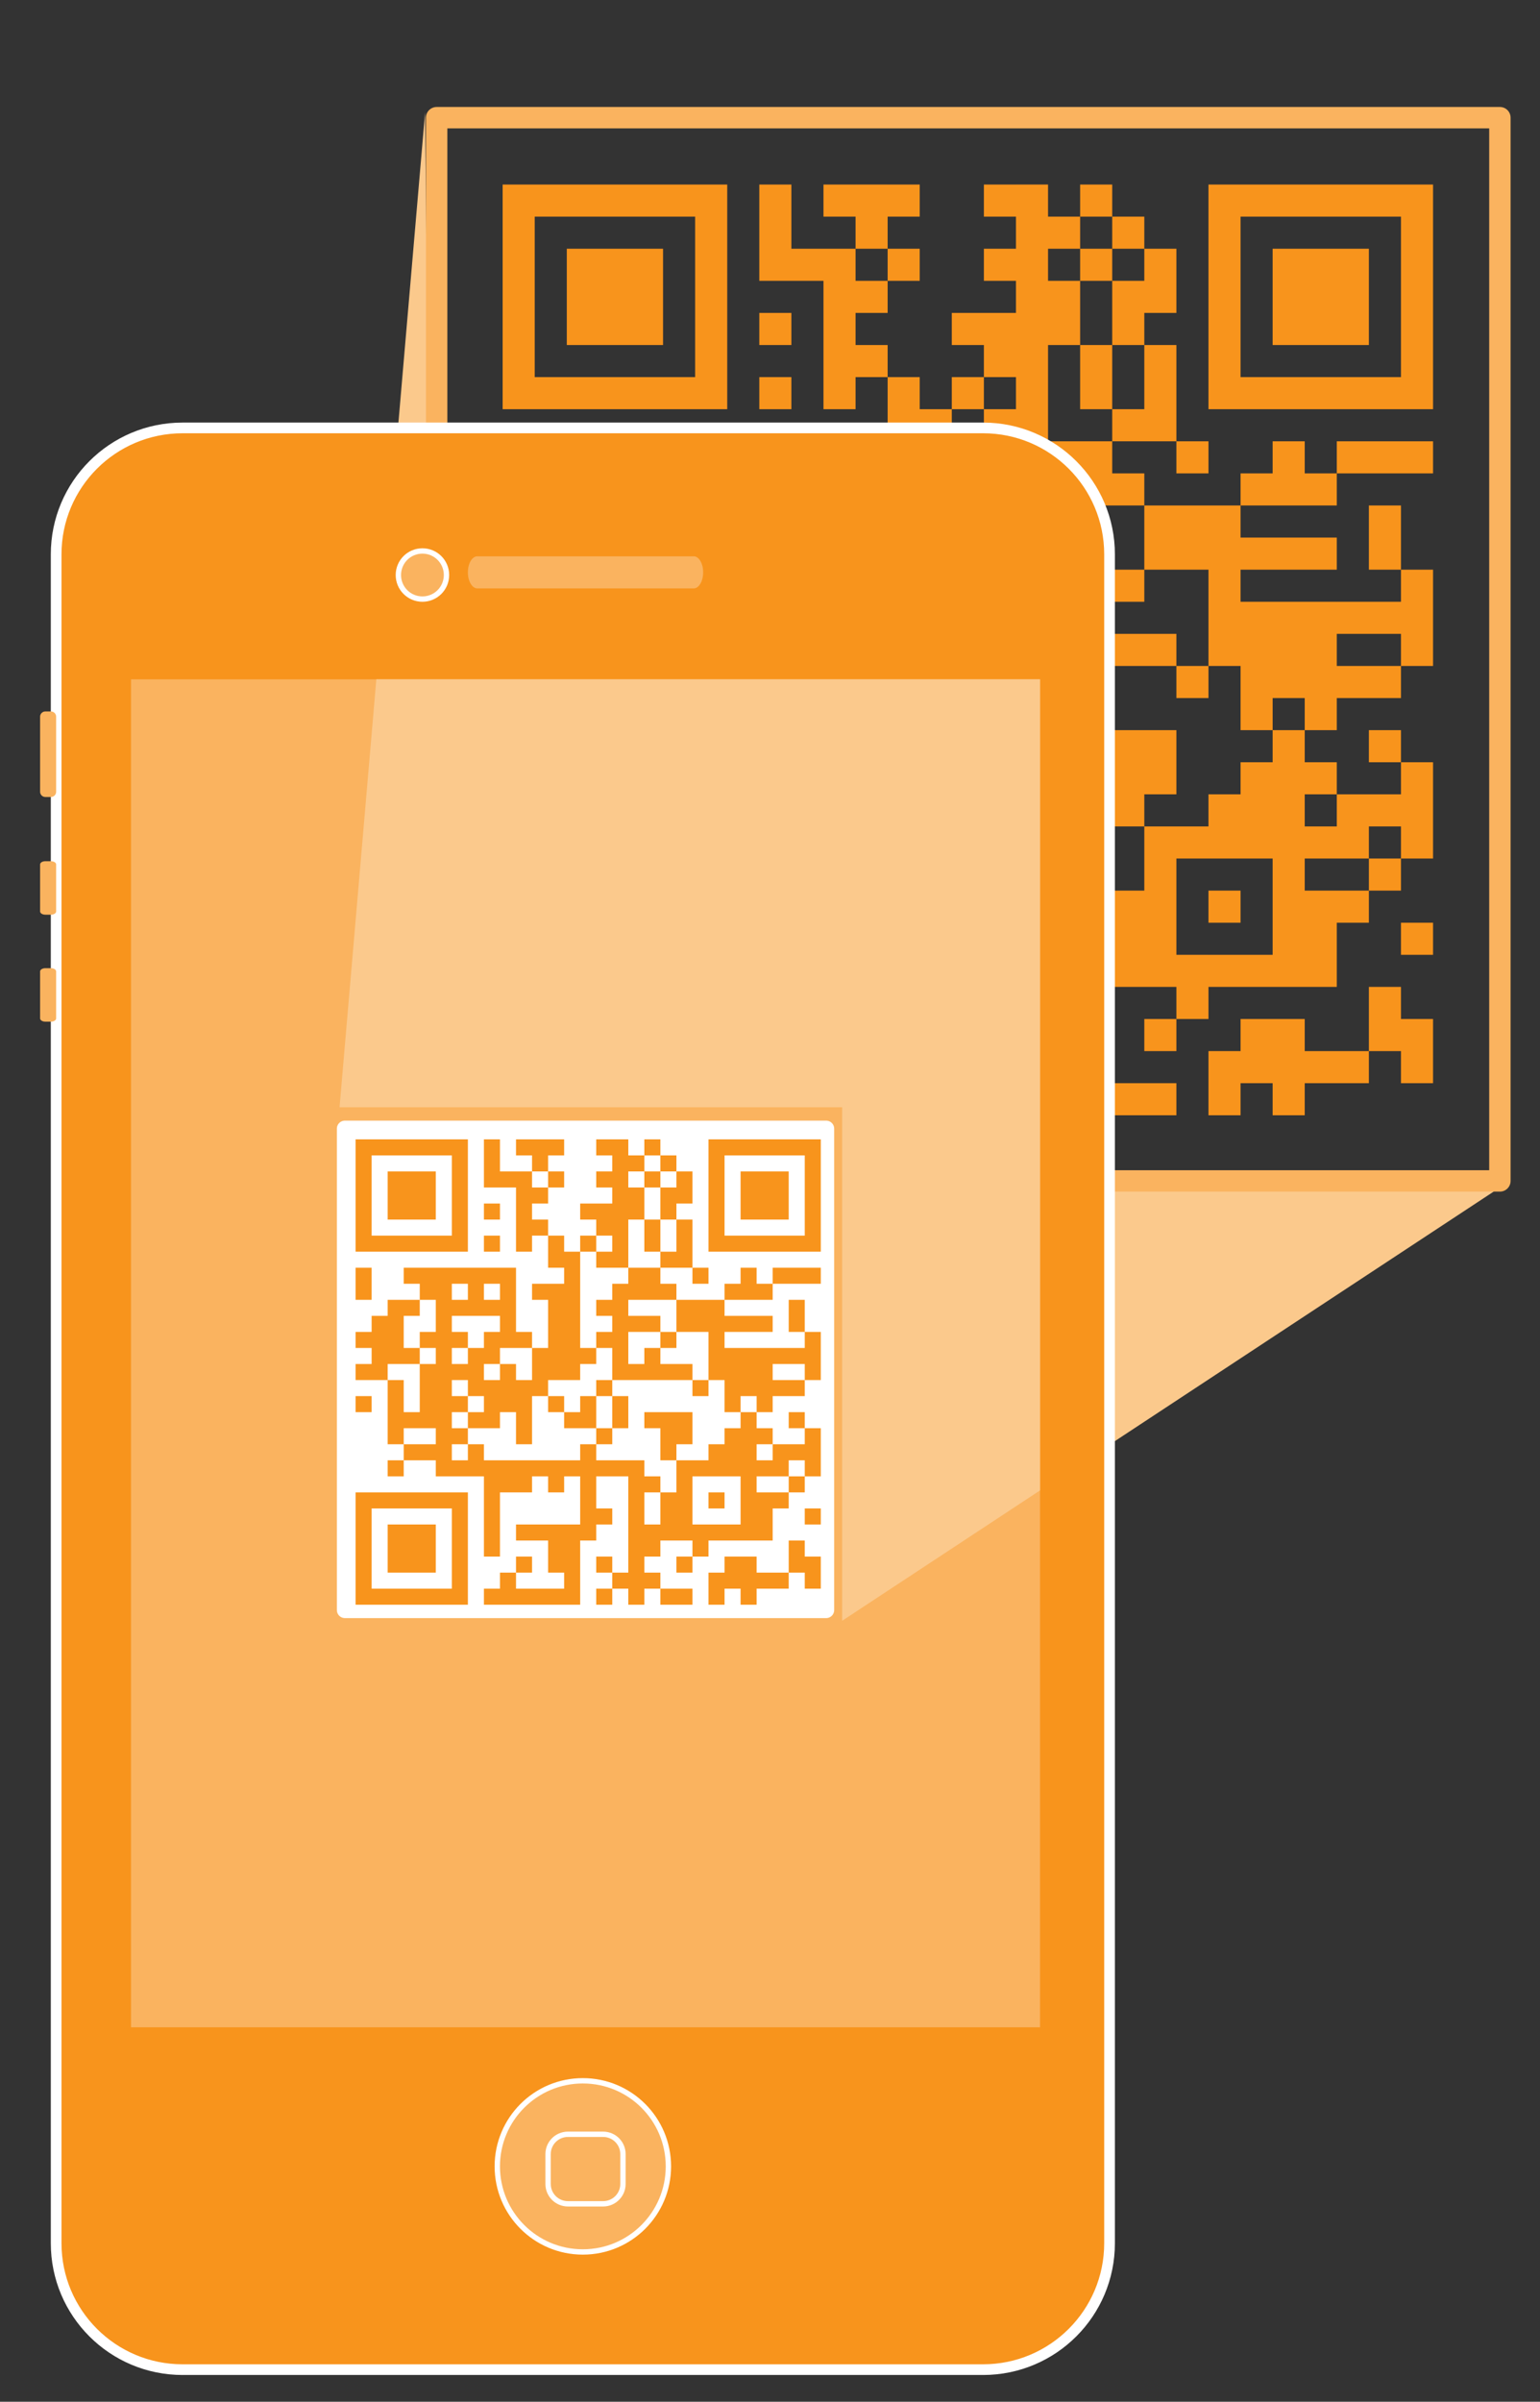 <?xml version="1.0" encoding="utf-8"?>
<!-- Generator: Adobe Illustrator 15.0.0, SVG Export Plug-In . SVG Version: 6.00 Build 0)  -->
<!DOCTYPE svg PUBLIC "-//W3C//DTD SVG 1.1//EN" "http://www.w3.org/Graphics/SVG/1.1/DTD/svg11.dtd">
<svg version="1.1" xmlns="http://www.w3.org/2000/svg" xmlns:xlink="http://www.w3.org/1999/xlink" x="0px" y="0px" width="288px"
	 height="449px" viewBox="0 0 288 449" enable-background="new 0 0 288 449" xml:space="preserve">
<rect x="0" y="0" width="288" height="449" fill="#333333" stroke="none"/>
<g id="back" display="none">
	<path display="inline" fill-rule="evenodd" clip-rule="evenodd" fill="#F8941C" d="M271.86,0H122.14
		C109.08,0,98.5,10.58,98.5,23.64v315.72c0,13.06,10.58,23.64,23.64,23.64h149.72c13.06,0,23.64-10.58,23.64-23.64V23.64
		C295.5,10.58,284.92,0,271.86,0z"/>
	
		<path display="inline" fill-rule="evenodd" clip-rule="evenodd" fill="#FAB35F" stroke="#FFFFFF" stroke-linecap="round" stroke-linejoin="round" stroke-miterlimit="10" d="
		M120.5,32.5c0-6.35,4.92-11.5,11-11.5s11,5.15,11,11.5s-4.92,11.5-11,11.5S120.5,38.85,120.5,32.5z"/>
	
		<circle display="inline" fill-rule="evenodd" clip-rule="evenodd" fill="#FFFFFF" stroke="#FFFFFF" stroke-linecap="round" stroke-linejoin="round" stroke-miterlimit="10" cx="154.5" cy="32.5" r="4"/>
</g>
<g id="QR">
	<polygon fill-rule="evenodd" clip-rule="evenodd" fill="#FBC98C" points="79.5,21 63.5,207 157.5,207 157.5,303 280.5,222 
		194.5,222 194.5,126 80.5,126 	"/>
	
		<rect x="81.66" y="22" fill-rule="evenodd" clip-rule="evenodd" fill="none" stroke="#FAB35F" stroke-width="4" stroke-linecap="round" stroke-linejoin="round" stroke-miterlimit="10" width="198.84" height="198.77"/>
	<path fill="#F8941C" d="M94,76.5v-42h6v42H94z M94,94.5v-12h6v12H94z M94,112.5v-6h6v6H94z M94,124.5v-6h6v6H94z M94,136.5v-6h6v6
		H94z M94,208.5v-42h6v42H94z M100,40.5v-6h6v6H100z M100,76.5v-6h6v6H100z M100,124.5v-24h6v24H100z M100,172.5v-6h6v6H100z
		 M100,208.5v-6h6v6H100z M106,40.5v-6h6v6H106z M106,64.5v-18h6v18H106z M106,76.5v-6h6v6H106z M106,118.5v-24h6v24H106z
		 M106,148.5v-24h6v24H106z M106,160.5v-6h6v6H106z M106,172.5v-6h6v6H106z M106,196.5v-18h6v18H106z M106,208.5v-6h6v6H106z
		 M112,40.5v-6h6v6H112z M112,64.5v-18h6v18H112z M112,76.5v-6h6v6H112z M112,88.5v-6h6v6H112z M112,100.5v-6h6v6H112z M112,118.5
		v-6h6v6H112z M112,142.5v-6h6v6H112z M112,154.5v-6h6v6H112z M112,172.5v-6h6v6H112z M112,196.5v-18h6v18H112z M112,208.5v-6h6v6
		H112z M118,40.5v-6h6v6H118z M118,64.5v-18h6v18H118z M118,76.5v-6h6v6H118z M118,94.5v-12h6v12H118z M118,112.5v-6h6v6H118z
		 M118,142.5v-24h6v24H118z M118,154.5v-6h6v6H118z M118,172.5v-6h6v6H118z M118,196.5v-18h6v18H118z M118,208.5v-6h6v6H118z
		 M124,40.5v-6h6v6H124z M124,76.5v-6h6v6H124z M124,160.5v-78h6v78H124z M124,172.5v-6h6v6H124z M124,208.5v-6h6v6H124z M130,76.5
		v-42h6v42H130z M130,88.5v-6h6v6H130z M130,100.5v-6h6v6H130z M130,112.5v-6h6v6H130z M130,124.5v-6h6v6H130z M130,136.5v-6h6v6
		H130z M130,148.5v-6h6v6H130z M130,160.5v-6h6v6H130z M130,208.5v-42h6v42H130z M136,100.5v-18h6v18H136z M136,130.5v-18h6v18H136z
		 M136,142.5v-6h6v6H136z M136,160.5v-12h6v12H136z M142,52.5v-18h6v18H142z M142,64.5v-6h6v6H142z M142,76.5v-6h6v6H142z M142,88.5
		v-6h6v6H142z M142,100.5v-6h6v6H142z M142,118.5v-12h6v12H142z M142,142.5v-18h6v18H142z M142,190.5v-36h6v36H142z M142,208.5v-6h6
		v6H142z M148,52.5v-6h6v6H148z M148,112.5v-30h6v30H148z M148,136.5v-18h6v18H148z M148,166.5v-12h6v12H148z M148,208.5v-12h6v12
		H148z M154,40.5v-6h6v6H154z M154,76.5v-30h6v30H154z M154,112.5v-6h6v6H154z M154,148.5v-24h6v24H154z M154,166.5v-12h6v12H154z
		 M154,184.5v-6h6v6H154z M154,196.5v-6h6v6H154z M154,208.5v-6h6v6H154z M160,46.5v-12h6v12H160z M160,58.5v-6h6v6H160z M160,70.5
		v-6h6v6H160z M160,94.5v-6h6v6H160z M160,130.5v-18h6v18H160z M160,160.5v-6h6v6H160z M160,184.5v-6h6v6H160z M160,208.5v-6h6v6
		H160z M166,40.5v-6h6v6H166z M166,52.5v-6h6v6H166z M166,82.5v-12h6v12H166z M166,124.5v-36h6v36H166z M166,136.5v-6h6v6H166z
		 M166,166.5v-12h6v12H166z M166,196.5v-18h6v18H166z M166,208.5v-6h6v6H166z M172,124.5v-48h6v48H172z M172,142.5v-6h6v6H172z
		 M172,160.5v-6h6v6H172z M172,208.5v-30h6v30H172z M178,64.5v-6h6v6H178z M178,76.5v-6h6v6H178z M178,118.5v-6h6v6H178z M178,142.5
		v-12h6v12H178z M178,184.5v-36h6v36H178z M184,40.5v-6h6v6H184z M184,52.5v-6h6v6H184z M184,70.5v-12h6v12H184z M184,82.5v-6h6v6
		H184z M184,100.5v-6h6v6H184z M184,112.5v-6h6v6H184z M184,130.5v-6h6v6H184z M184,148.5v-6h6v6H184z M184,160.5v-6h6v6H184z
		 M184,178.5v-6h6v6H184z M184,196.5v-6h6v6H184z M184,208.5v-6h6v6H184z M190,82.5v-48h6v48H190z M190,124.5v-36h6v36H190z
		 M190,142.5v-12h6v12H190z M190,160.5v-6h6v6H190z M190,202.5v-6h6v6H190z M196,46.5v-6h6v6H196z M196,64.5v-12h6v12H196z
		 M196,94.5v-12h6v12H196z M196,106.5v-6h6v6H196z M196,124.5v-6h6v6H196z M196,208.5v-54h6v54H196z M202,40.5v-6h6v6H202z
		 M202,52.5v-6h6v6H202z M202,76.5v-12h6v12H202z M202,94.5v-12h6v12H202z M202,106.5v-6h6v6H202z M202,124.5v-12h6v12H202z
		 M202,142.5v-6h6v6H202z M202,166.5v-6h6v6H202z M202,190.5v-12h6v12H202z M202,202.5v-6h6v6H202z M208,46.5v-6h6v6H208z M208,64.5
		v-12h6v12H208z M208,82.5v-6h6v6H208z M208,94.5v-6h6v6H208z M208,112.5v-6h6v6H208z M208,124.5v-6h6v6H208z M208,154.5v-18h6v18
		H208z M208,184.5v-18h6v18H208z M208,208.5v-6h6v6H208z M214,58.5v-12h6v12H214z M214,82.5v-18h6v18H214z M214,106.5v-12h6v12H214z
		 M214,124.5v-6h6v6H214z M214,148.5v-12h6v12H214z M214,184.5v-30h6v30H214z M214,196.5v-6h6v6H214z M214,208.5v-6h6v6H214z
		 M220,88.5v-6h6v6H220z M220,106.5v-12h6v12H220z M220,130.5v-6h6v6H220z M220,160.5v-6h6v6H220z M220,190.5v-12h6v12H220z
		 M226,76.5v-42h6v42H226z M226,124.5v-30h6v30H226z M226,160.5v-12h6v12H226z M226,172.5v-6h6v6H226z M226,184.5v-6h6v6H226z
		 M226,208.5v-12h6v12H226z M232,40.5v-6h6v6H232z M232,76.5v-6h6v6H232z M232,94.5v-6h6v6H232z M232,106.5v-6h6v6H232z M232,136.5
		v-24h6v24H232z M232,160.5v-18h6v18H232z M232,184.5v-6h6v6H232z M232,202.5v-12h6v12H232z M238,40.5v-6h6v6H238z M238,64.5v-18h6
		v18H238z M238,76.5v-6h6v6H238z M238,94.5v-12h6v12H238z M238,106.5v-6h6v6H238z M238,130.5v-18h6v18H238z M238,184.5v-48h6v48H238
		z M238,208.5v-18h6v18H238z M244,40.5v-6h6v6H244z M244,64.5v-18h6v18H244z M244,76.5v-6h6v6H244z M244,94.5v-6h6v6H244z
		 M244,106.5v-6h6v6H244z M244,136.5v-24h6v24H244z M244,148.5v-6h6v6H244z M244,160.5v-6h6v6H244z M244,184.5v-18h6v18H244z
		 M244,202.5v-6h6v6H244z M250,40.5v-6h6v6H250z M250,64.5v-18h6v18H250z M250,76.5v-6h6v6H250z M250,88.5v-6h6v6H250z M250,118.5
		v-6h6v6H250z M250,130.5v-6h6v6H250z M250,160.5v-12h6v12H250z M250,172.5v-6h6v6H250z M250,202.5v-6h6v6H250z M256,40.5v-6h6v6
		H256z M256,76.5v-6h6v6H256z M256,88.5v-6h6v6H256z M256,106.5v-12h6v12H256z M256,118.5v-6h6v6H256z M256,130.5v-6h6v6H256z
		 M256,142.5v-6h6v6H256z M256,154.5v-6h6v6H256z M256,166.5v-6h6v6H256z M256,196.5v-12h6v12H256z M262,76.5v-42h6v42H262z
		 M262,88.5v-6h6v6H262z M262,124.5v-18h6v18H262z M262,160.5v-18h6v18H262z M262,178.5v-6h6v6H262z M262,202.5v-12h6v12H262z"/>
</g>
<g id="front">
	
		<path fill-rule="evenodd" clip-rule="evenodd" fill="#F8941C" stroke="#FFFFFF" stroke-width="2" stroke-linecap="round" stroke-linejoin="round" stroke-miterlimit="10" d="
		M34.14,80h149.72c13.06,0,23.64,10.58,23.64,23.64v315.72c0,13.06-10.58,23.64-23.64,23.64H34.14c-13.06,0-23.64-10.58-23.64-23.64
		V103.64C10.5,90.58,21.08,80,34.14,80z"/>
	
		<path fill-rule="evenodd" clip-rule="evenodd" fill="#FAB35F" stroke="#FFFFFF" stroke-linecap="round" stroke-linejoin="round" stroke-miterlimit="10" d="
		M93,405c0-8.84,7.16-16,16-16s16,7.16,16,16s-7.16,16-16,16S93,413.84,93,405z"/>
	
		<path fill-rule="evenodd" clip-rule="evenodd" fill="#FAB35F" stroke="#FFFFFF" stroke-linecap="round" stroke-linejoin="round" stroke-miterlimit="10" d="
		M74.5,107.5c0-2.49,2.01-4.5,4.5-4.5s4.5,2.01,4.5,4.5S81.49,112,79,112S74.5,109.99,74.5,107.5z"/>
	<path fill-rule="evenodd" clip-rule="evenodd" fill="#FAB35F" d="M89.26,104h40.48c0.97,0,1.76,1.34,1.76,3s-0.79,3-1.76,3H89.26
		c-0.97,0-1.76-1.34-1.76-3S88.29,104,89.26,104z"/>
	
		<path fill-rule="evenodd" clip-rule="evenodd" fill="#FAB35F" stroke="#FFFFFF" stroke-linecap="round" stroke-linejoin="round" stroke-miterlimit="10" d="
		M106.21,399h6.58c2.05,0,3.71,1.66,3.71,3.7v5.6c0,2.04-1.66,3.7-3.71,3.7h-6.58c-2.05,0-3.71-1.66-3.71-3.7v-5.6
		C102.5,400.66,104.16,399,106.21,399z"/>
	<rect x="24.5" y="127" fill-rule="evenodd" clip-rule="evenodd" fill="#FAB35F" width="170" height="252"/>
	<polygon fill-rule="evenodd" clip-rule="evenodd" fill="#FBC98C" points="70.38,127 63.5,207 157.5,207 157.5,303 194.5,278.63 
		194.5,222 194.5,127 	"/>
	<path fill-rule="evenodd" clip-rule="evenodd" fill="#FAB35F" d="M8.48,133h1.04c0.54,0,0.98,0.44,0.98,0.98v14.04
		c0,0.54-0.44,0.98-0.98,0.98H8.48c-0.54,0-0.98-0.44-0.98-0.98v-14.04C7.5,133.44,7.94,133,8.48,133z"/>
	<path fill-rule="evenodd" clip-rule="evenodd" fill="#FAB35F" d="M8.48,161h1.04c0.54,0,0.98,0.27,0.98,0.61v8.78
		c0,0.34-0.44,0.61-0.98,0.61H8.48c-0.54,0-0.98-0.27-0.98-0.61v-8.78C7.5,161.27,7.94,161,8.48,161z"/>
	
		<rect x="64.5" y="211" fill-rule="evenodd" clip-rule="evenodd" fill="#FFFFFF" stroke="#FFFFFF" stroke-width="3" stroke-linecap="round" stroke-linejoin="round" stroke-miterlimit="10" width="90" height="90"/>
	<path fill-rule="evenodd" clip-rule="evenodd" fill="#FAB35F" d="M8.48,181h1.04c0.54,0,0.98,0.27,0.98,0.61v8.78
		c0,0.34-0.44,0.61-0.98,0.61H8.48c-0.54,0-0.98-0.27-0.98-0.61v-8.78C7.5,181.27,7.94,181,8.48,181z"/>
	<path fill="#F8941C" d="M66.5,234v-21h3v21H66.5z M66.5,243v-6h3v6H66.5z M66.5,252v-3h3v3H66.5z M66.5,258v-3h3v3H66.5z M66.5,264
		v-3h3v3H66.5z M66.5,300v-21h3v21H66.5z M69.5,216v-3h3v3H69.5z M69.5,234v-3h3v3H69.5z M69.5,258v-12h3v12H69.5z M69.5,282v-3h3v3
		H69.5z M69.5,300v-3h3v3H69.5z M72.5,216v-3h3v3H72.5z M72.5,228v-9h3v9H72.5z M72.5,234v-3h3v3H72.5z M72.5,255v-12h3v12H72.5z
		 M72.5,270v-12h3v12H72.5z M72.5,276v-3h3v3H72.5z M72.5,282v-3h3v3H72.5z M72.5,294v-9h3v9H72.5z M72.5,300v-3h3v3H72.5z
		 M75.5,216v-3h3v3H75.5z M75.5,228v-9h3v9H75.5z M75.5,234v-3h3v3H75.5z M75.5,240v-3h3v3H75.5z M75.5,246v-3h3v3H75.5z M75.5,255
		v-3h3v3H75.5z M75.5,267v-3h3v3H75.5z M75.5,273v-3h3v3H75.5z M75.5,282v-3h3v3H75.5z M75.5,294v-9h3v9H75.5z M75.5,300v-3h3v3
		H75.5z M78.5,216v-3h3v3H78.5z M78.5,228v-9h3v9H78.5z M78.5,234v-3h3v3H78.5z M78.5,243v-6h3v6H78.5z M78.5,252v-3h3v3H78.5z
		 M78.5,267v-12h3v12H78.5z M78.5,273v-3h3v3H78.5z M78.5,282v-3h3v3H78.5z M78.5,294v-9h3v9H78.5z M78.5,300v-3h3v3H78.5z
		 M81.5,216v-3h3v3H81.5z M81.5,234v-3h3v3H81.5z M81.5,276v-39h3v39H81.5z M81.5,282v-3h3v3H81.5z M81.5,300v-3h3v3H81.5z
		 M84.5,234v-21h3v21H84.5z M84.5,240v-3h3v3H84.5z M84.5,246v-3h3v3H84.5z M84.5,252v-3h3v3H84.5z M84.5,258v-3h3v3H84.5z
		 M84.5,264v-3h3v3H84.5z M84.5,270v-3h3v3H84.5z M84.5,276v-3h3v3H84.5z M84.5,300v-21h3v21H84.5z M87.5,246v-9h3v9H87.5z
		 M87.5,261v-9h3v9H87.5z M87.5,267v-3h3v3H87.5z M87.5,276v-6h3v6H87.5z M90.5,222v-9h3v9H90.5z M90.5,228v-3h3v3H90.5z M90.5,234
		v-3h3v3H90.5z M90.5,240v-3h3v3H90.5z M90.5,246v-3h3v3H90.5z M90.5,255v-6h3v6H90.5z M90.5,267v-9h3v9H90.5z M90.5,291v-18h3v18
		H90.5z M90.5,300v-3h3v3H90.5z M93.5,222v-3h3v3H93.5z M93.5,252v-15h3v15H93.5z M93.5,264v-9h3v9H93.5z M93.5,279v-6h3v6H93.5z
		 M93.5,300v-6h3v6H93.5z M96.5,216v-3h3v3H96.5z M96.5,234v-15h3v15H96.5z M96.5,252v-3h3v3H96.5z M96.5,270v-12h3v12H96.5z
		 M96.5,279v-6h3v6H96.5z M96.5,288v-3h3v3H96.5z M96.5,294v-3h3v3H96.5z M96.5,300v-3h3v3H96.5z M99.5,219v-6h3v6H99.5z M99.5,225
		v-3h3v3H99.5z M99.5,231v-3h3v3H99.5z M99.5,243v-3h3v3H99.5z M99.5,261v-9h3v9H99.5z M99.5,276v-3h3v3H99.5z M99.5,288v-3h3v3
		H99.5z M99.5,300v-3h3v3H99.5z M102.5,216v-3h3v3H102.5z M102.5,222v-3h3v3H102.5z M102.5,237v-6h3v6H102.5z M102.5,258v-18h3v18
		H102.5z M102.5,264v-3h3v3H102.5z M102.5,279v-6h3v6H102.5z M102.5,294v-9h3v9H102.5z M102.5,300v-3h3v3H102.5z M105.5,258v-24h3
		v24H105.5z M105.5,267v-3h3v3H105.5z M105.5,276v-3h3v3H105.5z M105.5,300v-15h3v15H105.5z M108.5,228v-3h3v3H108.5z M108.5,234v-3
		h3v3H108.5z M108.5,255v-3h3v3H108.5z M108.5,267v-6h3v6H108.5z M108.5,288v-18h3v18H108.5z M111.5,216v-3h3v3H111.5z M111.5,222
		v-3h3v3H111.5z M111.5,231v-6h3v6H111.5z M111.5,237v-3h3v3H111.5z M111.5,246v-3h3v3H111.5z M111.5,252v-3h3v3H111.5z M111.5,261
		v-3h3v3H111.5z M111.5,270v-3h3v3H111.5z M111.5,276v-3h3v3H111.5z M111.5,285v-3h3v3H111.5z M111.5,294v-3h3v3H111.5z M111.5,300
		v-3h3v3H111.5z M114.5,237v-24h3v24H114.5z M114.5,258v-18h3v18H114.5z M114.5,267v-6h3v6H114.5z M114.5,276v-3h3v3H114.5z
		 M114.5,297v-3h3v3H114.5z M117.5,219v-3h3v3H117.5z M117.5,228v-6h3v6H117.5z M117.5,243v-6h3v6H117.5z M117.5,249v-3h3v3H117.5z
		 M117.5,258v-3h3v3H117.5z M117.5,300v-27h3v27H117.5z M120.5,216v-3h3v3H120.5z M120.5,222v-3h3v3H120.5z M120.5,234v-6h3v6H120.5
		z M120.5,243v-6h3v6H120.5z M120.5,249v-3h3v3H120.5z M120.5,258v-6h3v6H120.5z M120.5,267v-3h3v3H120.5z M120.5,279v-3h3v3H120.5z
		 M120.5,291v-6h3v6H120.5z M120.5,297v-3h3v3H120.5z M123.5,219v-3h3v3H123.5z M123.5,228v-6h3v6H123.5z M123.5,237v-3h3v3H123.5z
		 M123.5,243v-3h3v3H123.5z M123.5,252v-3h3v3H123.5z M123.5,258v-3h3v3H123.5z M123.5,273v-9h3v9H123.5z M123.5,288v-9h3v9H123.5z
		 M123.5,300v-3h3v3H123.5z M126.5,225v-6h3v6H126.5z M126.5,237v-9h3v9H126.5z M126.5,249v-6h3v6H126.5z M126.5,258v-3h3v3H126.5z
		 M126.5,270v-6h3v6H126.5z M126.5,288v-15h3v15H126.5z M126.5,294v-3h3v3H126.5z M126.5,300v-3h3v3H126.5z M129.5,240v-3h3v3H129.5
		z M129.5,249v-6h3v6H129.5z M129.5,261v-3h3v3H129.5z M129.5,276v-3h3v3H129.5z M129.5,291v-6h3v6H129.5z M132.5,234v-21h3v21
		H132.5z M132.5,258v-15h3v15H132.5z M132.5,276v-6h3v6H132.5z M132.5,282v-3h3v3H132.5z M132.5,288v-3h3v3H132.5z M132.5,300v-6h3
		v6H132.5z M135.5,216v-3h3v3H135.5z M135.5,234v-3h3v3H135.5z M135.5,243v-3h3v3H135.5z M135.5,249v-3h3v3H135.5z M135.5,264v-12h3
		v12H135.5z M135.5,276v-9h3v9H135.5z M135.5,288v-3h3v3H135.5z M135.5,297v-6h3v6H135.5z M138.5,216v-3h3v3H138.5z M138.5,228v-9h3
		v9H138.5z M138.5,234v-3h3v3H138.5z M138.5,243v-6h3v6H138.5z M138.5,249v-3h3v3H138.5z M138.5,261v-9h3v9H138.5z M138.5,288v-24h3
		v24H138.5z M138.5,300v-9h3v9H138.5z M141.5,216v-3h3v3H141.5z M141.5,228v-9h3v9H141.5z M141.5,234v-3h3v3H141.5z M141.5,243v-3h3
		v3H141.5z M141.5,249v-3h3v3H141.5z M141.5,264v-12h3v12H141.5z M141.5,270v-3h3v3H141.5z M141.5,276v-3h3v3H141.5z M141.5,288v-9
		h3v9H141.5z M141.5,297v-3h3v3H141.5z M144.5,216v-3h3v3H144.5z M144.5,228v-9h3v9H144.5z M144.5,234v-3h3v3H144.5z M144.5,240v-3
		h3v3H144.5z M144.5,255v-3h3v3H144.5z M144.5,261v-3h3v3H144.5z M144.5,276v-6h3v6H144.5z M144.5,282v-3h3v3H144.5z M144.5,297v-3
		h3v3H144.5z M147.5,216v-3h3v3H147.5z M147.5,234v-3h3v3H147.5z M147.5,240v-3h3v3H147.5z M147.5,249v-6h3v6H147.5z M147.5,255v-3
		h3v3H147.5z M147.5,261v-3h3v3H147.5z M147.5,267v-3h3v3H147.5z M147.5,273v-3h3v3H147.5z M147.5,279v-3h3v3H147.5z M147.5,294v-6
		h3v6H147.5z M150.5,234v-21h3v21H150.5z M150.5,240v-3h3v3H150.5z M150.5,258v-9h3v9H150.5z M150.5,276v-9h3v9H150.5z M150.5,285
		v-3h3v3H150.5z M150.5,297v-6h3v6H150.5z"/>
</g>
</svg>
